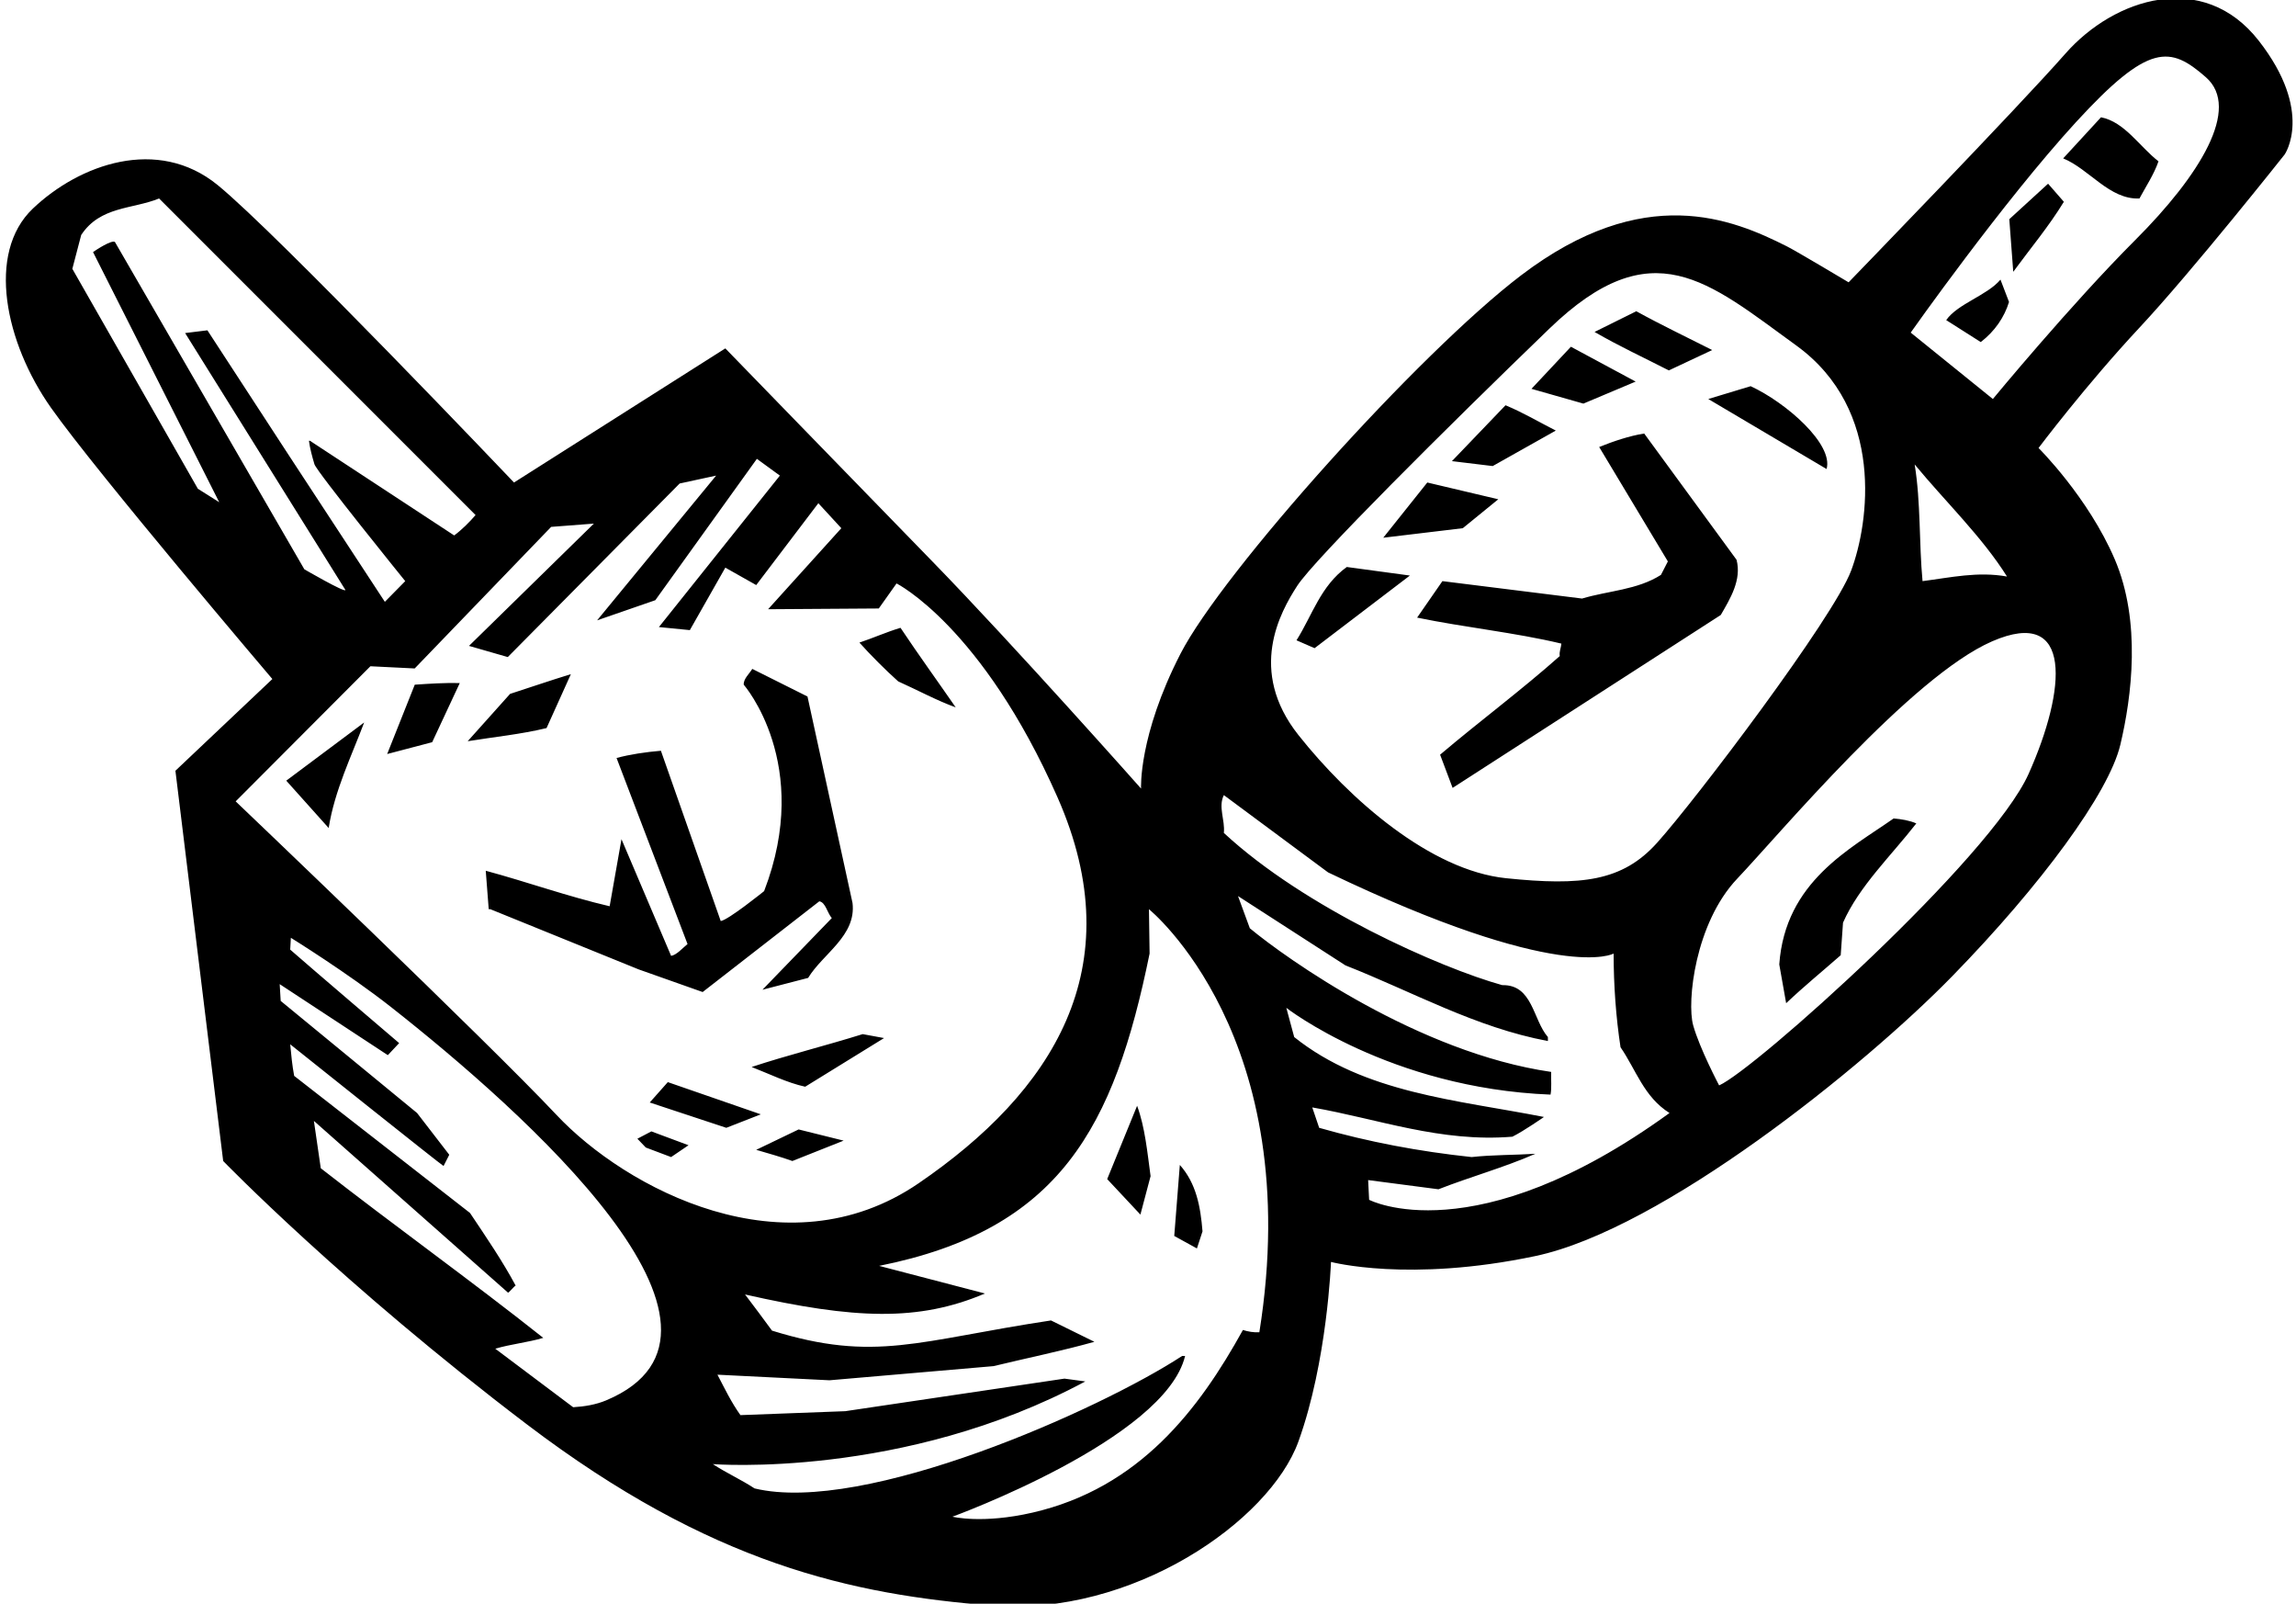 <?xml version="1.0" encoding="UTF-8"?>
<svg xmlns="http://www.w3.org/2000/svg" xmlns:xlink="http://www.w3.org/1999/xlink" width="517pt" height="361pt" viewBox="0 0 517 361" version="1.1">
<g id="surface1">
<path style=" stroke:none;fill-rule:nonzero;fill:rgb(0%,0%,0%);fill-opacity:1;" d="M 508.609 9.16 C 496.109 -6.84 476.098 -0.453 465.098 12.047 C 454.098 24.547 416.258 63.551 416.258 63.551 C 416.258 63.551 404.555 56.559 402.355 55.453 C 390.148 49.309 370.23 40.887 342.508 61.98 C 319.508 79.48 275.305 128.684 265.805 147.184 C 256.305 165.684 256.938 177.512 256.938 177.512 C 256.938 177.512 228.426 145.363 209.926 126.363 C 191.426 107.363 163.324 78.426 163.324 78.426 L 115.742 108.617 C 115.742 108.617 62.496 52.645 48.996 41.645 C 35.496 30.645 17.879 36.973 7.379 46.973 C -3.121 56.973 1.176 77.191 11.488 91.797 C 21.805 106.402 61.328 152.855 61.328 152.855 L 39.5 173.5 L 50.254 261.352 C 50.254 261.352 77.184 289.168 118.684 320.668 C 160.184 352.168 191.879 358.934 223.379 361.434 C 254.879 363.934 285.879 342.473 292.379 324.473 C 298.879 306.473 299.707 284.07 299.707 284.07 C 299.707 284.07 317.195 288.754 345.695 282.754 C 374.195 276.754 419.625 240.219 439.625 219.719 C 459.625 199.219 474.855 178.504 477.438 167.676 C 480.02 156.848 482.184 139.891 476.184 125.891 C 470.184 111.891 459.027 100.848 459.027 100.848 C 459.027 100.848 469.645 86.727 481.711 73.805 C 493.777 60.883 514.453 34.766 514.453 34.766 C 514.453 34.766 521.109 25.16 508.609 9.16 Z M 292.102 131.871 C 295.945 125.926 325.723 96.316 348.879 73.977 C 372.039 51.637 384.5 63.289 404.5 77.789 C 424.5 92.289 420.848 117.77 416.828 128.453 C 412.812 139.137 381.883 179.984 373.129 189.723 C 365.316 198.414 356.109 199.453 339.109 197.691 C 322.105 195.93 303.879 179.973 292.379 165.473 C 280.879 150.973 288.258 137.816 292.102 131.871 Z M 49.367 113.055 L 44.555 110.023 L 16.289 60.516 L 18.285 52.895 C 22.578 46.383 29.828 47.121 35.824 44.68 L 107.086 115.941 C 105.754 117.496 103.977 119.273 102.273 120.531 L 69.789 99.219 L 69.566 99.219 C 69.797 100.965 70.277 102.73 70.801 104.496 C 71.297 106.172 91.25 130.816 91.25 130.816 L 86.66 135.477 L 64.98 102.398 L 46.703 74.355 L 41.684 74.973 L 77.781 132.812 C 77.707 133.48 68.531 128.152 68.531 128.152 L 25.879 54.473 C 25.137 53.957 21.691 56.223 20.949 56.742 Z M 83.406 149.98 L 93.379 150.473 L 124.105 118.605 L 133.727 117.867 L 105.605 145.395 L 114.34 147.91 L 153.039 108.84 L 161.254 107.062 L 134.453 139.645 L 147.562 135.109 L 170.43 103.289 L 175.609 107.062 L 148.371 141.156 L 155.336 141.844 L 163.324 127.781 L 170.281 131.703 L 184.27 113.277 L 189.445 118.902 L 172.957 137.141 L 197.879 136.973 L 201.879 131.336 C 201.879 131.336 221.121 140.977 238.121 179.477 C 255.121 217.977 236.828 245.879 206.828 266.379 C 176.828 286.879 140.812 267.477 125.312 250.977 C 109.812 234.477 53.066 180.395 53.066 180.395 Z M 136.488 315.234 C 134.199 316.195 131.613 316.629 129.062 316.777 L 111.523 303.605 C 115.004 302.57 118.852 302.199 122.328 301.164 C 105.902 288.141 88.809 275.93 72.23 262.98 L 70.68 252.324 L 114.379 290.973 C 114.523 291.121 115.816 289.473 116.113 289.398 C 113.227 283.996 109.453 278.445 105.828 273.043 L 66.238 242.188 C 65.793 239.816 65.57 237.449 65.348 235.082 C 65.348 235.082 99.73 262.547 99.879 262.473 L 101.164 259.945 L 93.914 250.547 L 63.203 225.312 L 62.98 221.539 L 87.328 237.523 L 89.879 234.809 C 89.879 234.809 69.715 217.617 65.348 213.77 L 65.496 211.105 C 65.496 211.105 78.316 219.035 88.078 226.719 C 117.879 250.176 173.672 299.633 136.488 315.234 Z M 283.574 299.906 C 282.391 299.98 280.984 299.758 279.875 299.387 C 270.027 317.195 256.629 334.953 232.5 340.5 C 221.191 343.102 214.461 341.422 214.461 341.422 C 214.461 341.422 262.379 323.973 266.852 305.234 L 266.188 305.234 C 247.723 317.312 194.617 341.023 169.91 335.055 C 166.879 333.059 163.547 331.578 160.516 329.582 C 160.516 329.582 203.379 332.973 244.379 310.973 L 239.691 310.34 L 190.336 317.668 L 166.73 318.555 C 164.656 315.668 163.18 312.559 161.551 309.453 L 186.781 310.711 L 223.711 307.527 C 231.332 305.68 239.027 304.125 246.43 302.051 L 236.66 297.242 C 206.707 301.766 197.129 306.75 173.836 299.535 C 171.836 296.797 169.84 294.133 167.766 291.395 C 192.473 296.988 206.844 297.523 221.785 291.176 L 197.957 284.957 C 238.672 276.816 250.859 253.828 258.859 214.656 L 258.715 204.668 C 258.715 204.668 294.223 233.344 283.574 299.906 Z M 308.293 270.086 L 308.07 265.645 L 323.906 267.715 C 331.082 264.906 338.633 262.832 345.734 259.723 C 341.148 260.02 336.043 259.945 331.379 260.465 C 319.539 259.203 308.145 257.059 297.043 253.879 L 295.488 249.289 C 310.363 251.879 324.352 257.211 340.555 255.879 C 343.219 254.547 347.66 251.438 347.66 251.438 C 328.051 247.59 307.254 246.109 291.422 233.453 L 289.645 226.867 C 289.645 226.867 312.879 244.973 349.141 246.406 C 349.438 244.852 349.215 243 349.285 241.297 C 319.379 236.973 289.645 215.77 281.43 208.961 L 278.766 201.711 L 302.965 217.32 C 318.059 223.242 332.27 231.309 348.547 234.344 L 348.547 233.453 C 345.145 229.531 345.145 221.613 338.262 221.762 C 324.426 217.914 293.879 204.473 275.582 187.5 C 275.879 184.539 274.254 181.656 275.582 178.988 L 299.043 196.379 C 351.379 221.473 363.348 214.656 363.348 214.656 C 363.348 221.762 363.867 228.941 364.902 235.746 C 368.379 240.781 370.156 246.922 375.93 250.547 C 331.879 282.473 308.293 270.086 308.293 270.086 Z M 456.797 174.188 C 448.297 193.188 395.055 240.859 387.102 244.332 C 387.102 244.332 382.715 236.035 381.254 230.789 C 379.797 225.547 381.688 207.785 391.188 197.785 C 400.688 187.785 430.332 152.289 448.598 144.359 C 466.859 136.43 465.297 155.188 456.797 174.188 Z M 431.133 104.547 C 438.09 112.98 446.301 120.824 451.926 129.781 C 445.34 128.598 439.27 130.004 432.906 130.816 C 432.094 122.156 432.535 113.203 431.133 104.547 Z M 480.84 53.996 C 466.34 68.496 448.742 89.82 448.742 89.82 L 430.242 74.871 C 430.242 74.871 450.934 45.52 467.434 27.52 C 483.934 9.52 488.695 10.375 496.695 17.375 C 504.695 24.375 495.34 39.496 480.84 53.996 Z M 256.047 248.922 C 257.824 253.73 258.344 259.355 259.082 264.758 L 256.789 273.414 L 249.312 265.422 Z M 269.516 281.035 L 264.41 278.223 L 265.668 262.238 C 269.367 266.383 270.328 271.637 270.773 277.188 Z M 193.52 144.652 C 196.625 143.617 199.586 142.285 202.77 141.324 C 206.766 147.316 211.055 153.238 215.199 159.23 C 211.055 157.754 206.539 155.309 202.25 153.387 C 199.363 150.797 196.031 147.465 193.52 144.652 Z M 143.789 218.211 L 110.414 204.668 L 110.047 204.668 L 109.379 196.012 C 118.703 198.527 127.73 201.781 137.277 204.004 L 139.941 188.906 L 151.117 215.176 C 152.375 214.953 153.633 213.473 154.816 212.512 L 138.832 170.629 C 141.867 169.812 145.344 169.297 148.82 169 L 162.289 207.332 C 163.992 207.109 172.059 200.598 172.059 200.598 C 183.086 171.984 167.469 154.129 167.469 154.129 C 167.395 152.797 168.727 151.684 169.395 150.574 L 181.824 156.789 L 191.965 203.262 C 192.852 210.66 185.305 214.656 181.973 220.133 C 178.57 221.023 175.164 221.91 171.688 222.797 L 187.301 206.664 C 186.266 205.48 185.895 203.113 184.488 202.891 L 158.219 223.316 Z M 123.07 163.895 C 117.297 165.301 111.23 165.891 105.309 166.855 L 114.855 156.199 C 119.441 154.719 123.957 153.164 128.547 151.758 Z M 103.531 153.758 L 97.316 167.074 L 87.18 169.738 L 93.395 154.129 C 96.727 153.902 100.055 153.684 103.531 153.758 Z M 64.461 175.734 L 82 162.637 C 79.188 170.109 75.34 177.953 74.008 186.391 Z M 194.258 232.789 L 199.066 233.676 L 181.309 244.629 C 177.238 243.738 173.242 241.742 169.246 240.188 C 177.312 237.523 185.969 235.379 194.258 232.789 Z M 171.316 250.844 L 163.547 253.879 L 146.305 248.18 L 150.375 243.594 Z M 146.672 254.684 L 155.039 257.801 L 151.117 260.465 L 145.418 258.316 L 143.523 256.336 Z M 179.828 254.246 L 189.965 256.766 L 178.422 261.352 C 175.758 260.391 173.02 259.648 170.281 258.836 Z M 426.395 184.242 C 428.172 184.391 429.945 184.688 431.504 185.355 C 425.805 192.68 418.625 199.488 415 207.703 L 414.48 215.027 C 410.266 218.727 406.344 221.91 402.195 225.832 L 400.645 217.102 C 401.977 198.426 416.656 191.09 426.395 184.242 Z M 375.777 83.383 C 370.156 80.496 364.531 77.906 359.055 74.723 L 368.453 70.062 C 374.078 73.172 379.852 75.906 385.547 78.797 Z M 356.539 90.855 L 344.848 87.527 L 353.727 78.055 L 368.305 85.898 Z M 384.66 89.82 L 394.203 86.934 C 402.195 90.633 412.879 99.973 411.301 105.582 Z M 336.117 104.914 L 326.938 103.805 L 339.004 91.227 C 342.926 92.855 346.551 95 350.324 96.926 Z M 391.023 126.008 C 392.207 130.52 389.617 134.738 387.473 138.438 L 327.09 177.363 L 324.273 169.887 C 333.082 162.414 342.555 155.383 351.215 147.688 C 351.062 146.652 351.508 145.84 351.582 144.879 C 341 142.359 329.824 141.25 319.098 139.031 L 324.793 130.816 L 356.242 134.738 C 362.164 132.961 368.676 132.812 374.004 129.41 L 375.559 126.379 L 360.094 100.625 C 363.199 99.367 366.898 98.109 370.23 97.59 Z M 329.383 118.902 L 311.473 121.047 L 321.391 108.617 L 337.375 112.391 Z M 296.008 145.91 L 291.938 144.137 C 295.488 138.512 297.34 131.926 303.258 127.633 L 317.469 129.559 Z M 486.039 36.316 C 485.004 39.277 483.227 41.941 481.746 44.68 C 475.016 44.977 470.5 38.094 464.578 35.652 L 473.09 26.402 C 478.418 27.438 481.746 32.988 486.039 36.316 Z M 461.176 41.352 L 464.727 45.422 C 461.398 50.895 457.18 55.93 453.332 61.184 L 452.441 49.344 Z M 450.453 62.941 L 452.379 67.973 C 451.34 71.379 449.195 74.559 446.016 77.004 L 438.234 72.059 C 440.824 68.359 447.492 66.492 450.453 62.941 "/>
</g>
</svg>
